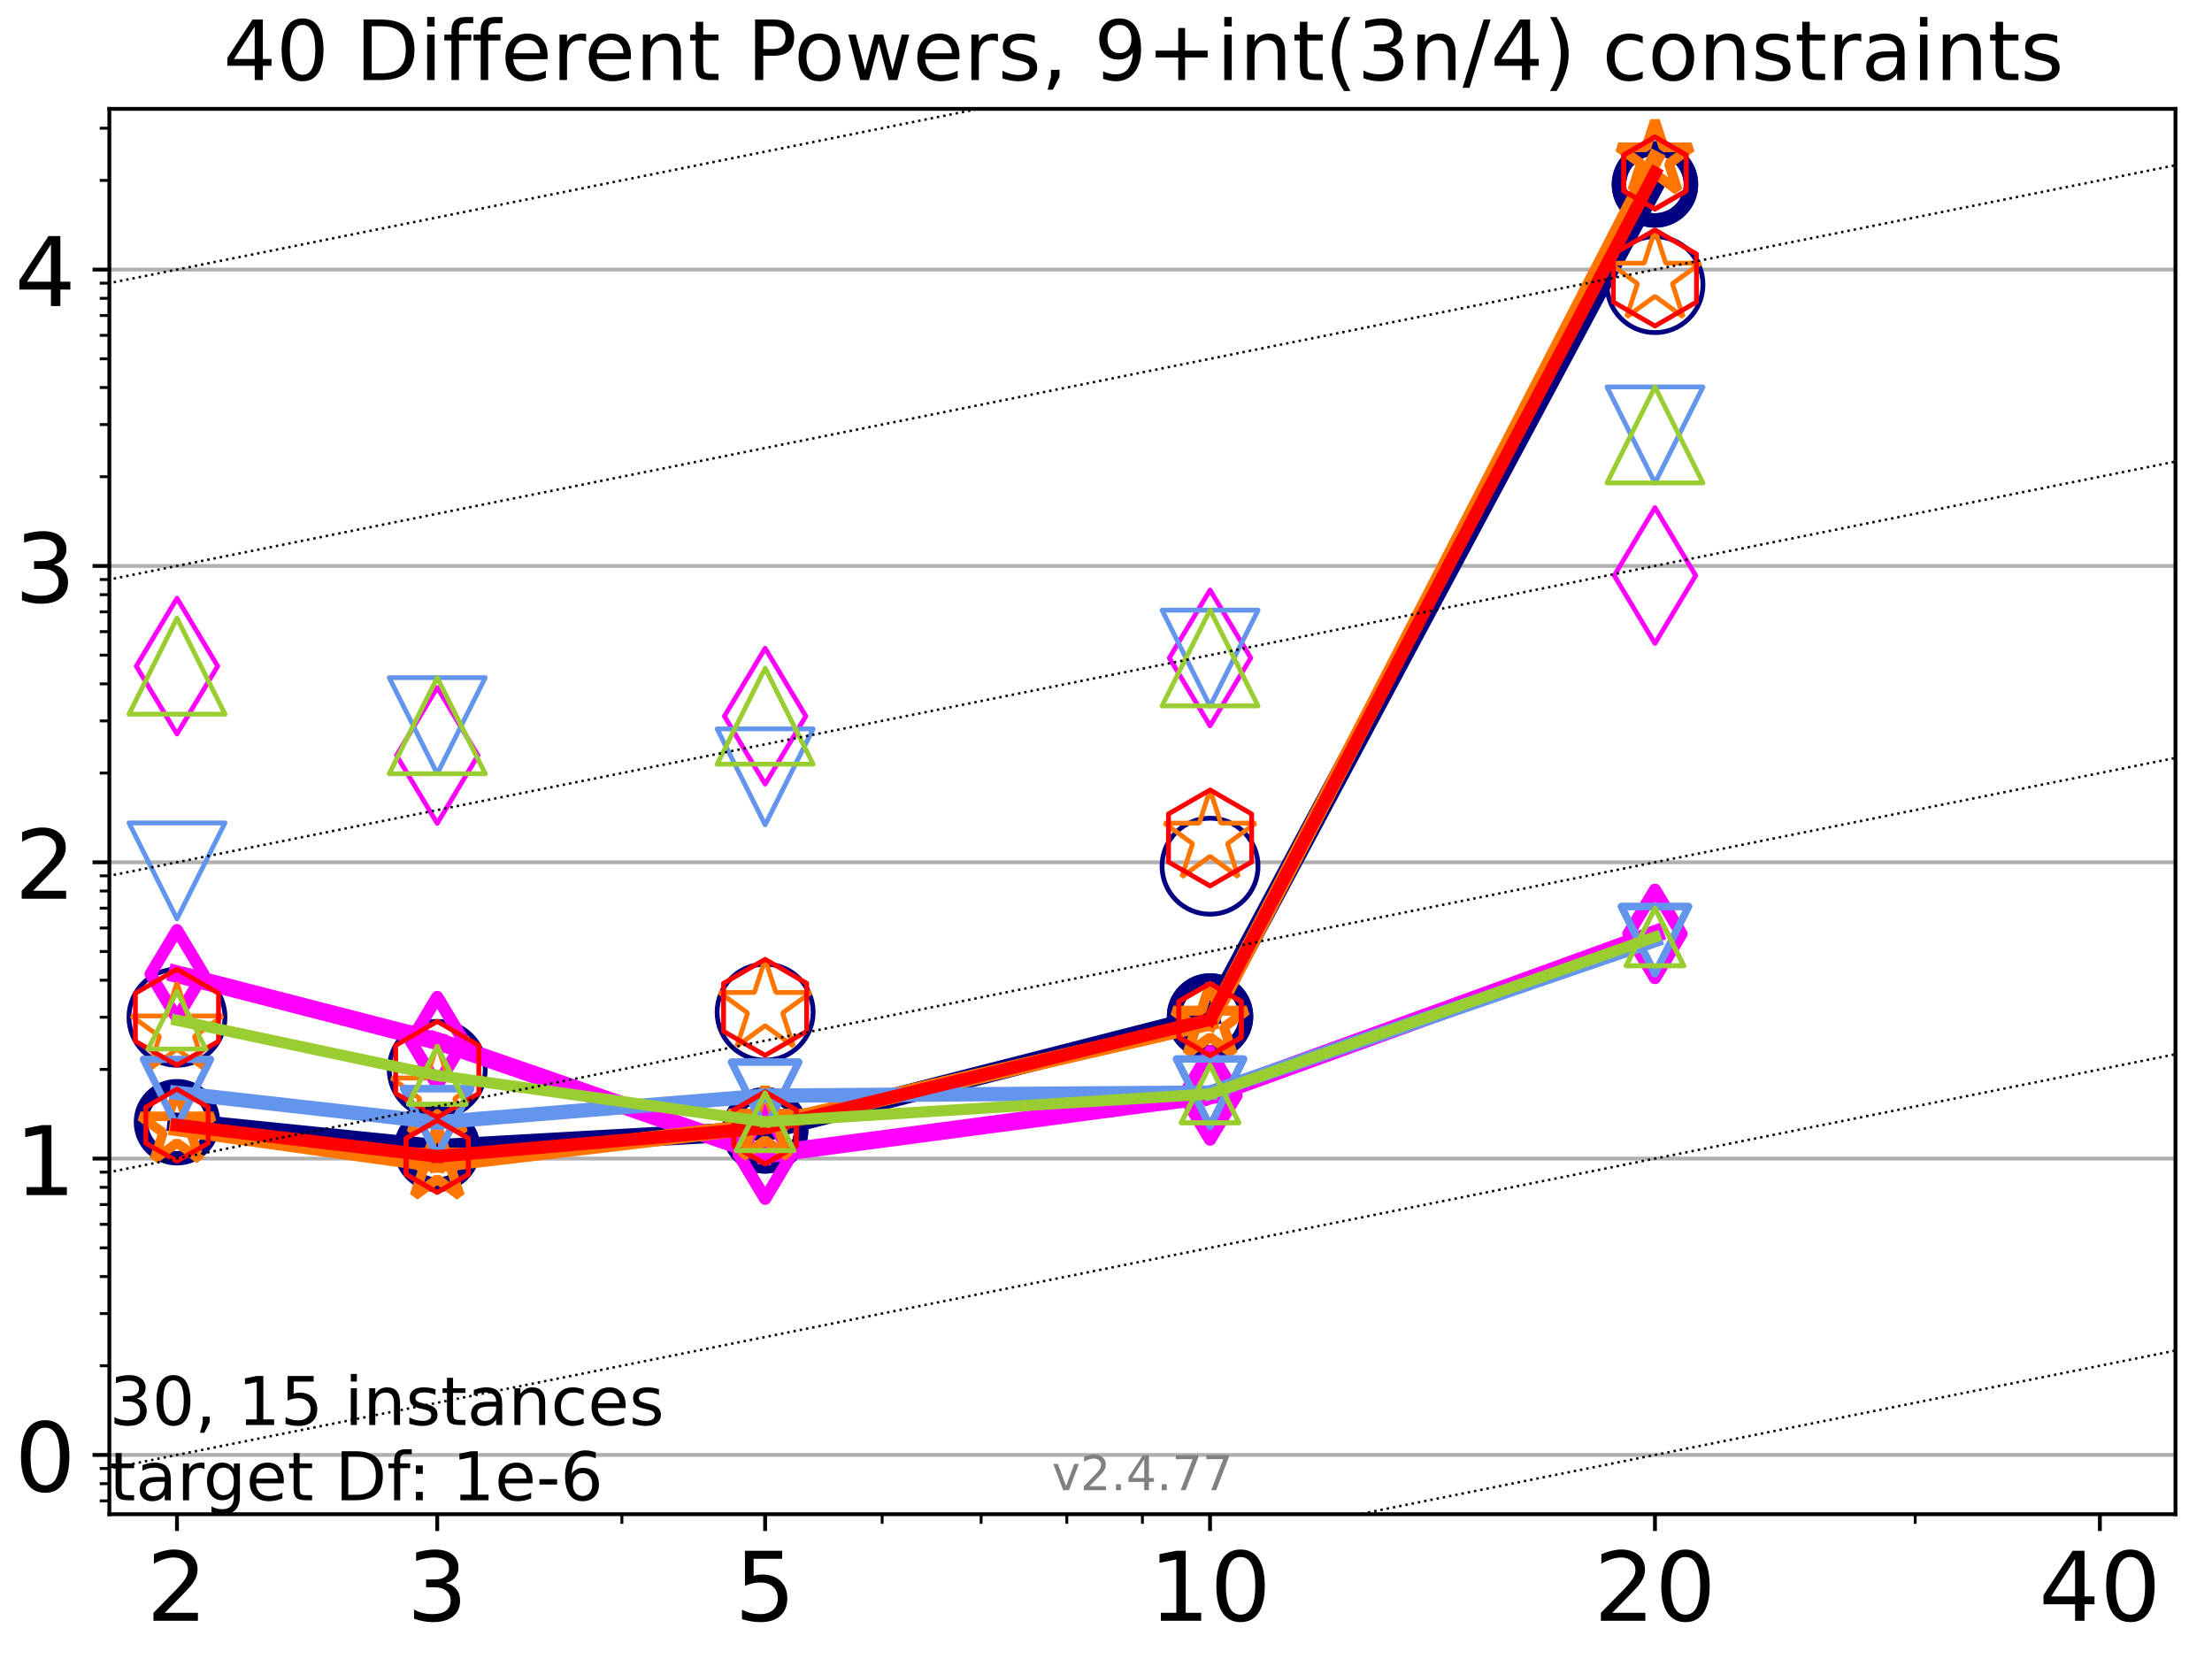 <?xml version="1.0" encoding="utf-8" standalone="no"?>
<!DOCTYPE svg PUBLIC "-//W3C//DTD SVG 1.1//EN"
  "http://www.w3.org/Graphics/SVG/1.1/DTD/svg11.dtd">
<!-- Created with matplotlib (https://matplotlib.org/) -->
<svg height="345.6pt" version="1.1" viewBox="0 0 460.8 345.6" width="460.8pt" xmlns="http://www.w3.org/2000/svg" xmlns:xlink="http://www.w3.org/1999/xlink">
 <defs>
  <style type="text/css">*{stroke-linecap:butt;stroke-linejoin:round;}</style>
 </defs>
 <g id="figure_1">
  <g id="patch_1">
   <path d="M 0 345.6 
L 460.8 345.6 
L 460.8 0 
L 0 0 
z
" style="fill:#ffffff;"/>
  </g>
  <g id="axes_1">
   <g id="patch_2">
    <path d="M 22.78 315.44 
L 453.192 315.44 
L 453.192 22.68 
L 22.78 22.68 
z
" style="fill:#ffffff;"/>
   </g>
   <g id="matplotlib.axis_1">
    <g id="xtick_1">
     <g id="line2d_1">
      <defs>
       <path d="M 0 0 
L 0 3.5 
" id="mff7098ea5a" style="stroke:#000000;stroke-width:0.8;"/>
      </defs>
      <g>
       <use style="stroke:#000000;stroke-width:0.8;" x="36.868" xlink:href="#mff7098ea5a" y="315.44"/>
      </g>
     </g>
     <g id="text_1">
      <!-- 2 -->
      <g transform="translate(30.506 337.637)scale(0.2 -0.2)">
       <defs>
        <path d="M 19.188 8.297 
L 53.609 8.297 
L 53.609 0 
L 7.328 0 
L 7.328 8.297 
Q 12.938 14.109 22.625 23.891 
Q 32.328 33.688 34.812 36.531 
Q 39.547 41.844 41.422 45.531 
Q 43.312 49.219 43.312 52.781 
Q 43.312 58.594 39.234 62.25 
Q 35.156 65.922 28.609 65.922 
Q 23.969 65.922 18.812 64.312 
Q 13.672 62.703 7.812 59.422 
L 7.812 69.391 
Q 13.766 71.781 18.938 73 
Q 24.125 74.219 28.422 74.219 
Q 39.75 74.219 46.484 68.547 
Q 53.219 62.891 53.219 53.422 
Q 53.219 48.922 51.531 44.891 
Q 49.859 40.875 45.406 35.406 
Q 44.188 33.984 37.641 27.219 
Q 31.109 20.453 19.188 8.297 
z
" id="DejaVuSans-50"/>
       </defs>
       <use xlink:href="#DejaVuSans-50"/>
      </g>
     </g>
    </g>
    <g id="xtick_2">
     <g id="line2d_2">
      <g>
       <use style="stroke:#000000;stroke-width:0.8;" x="91.085" xlink:href="#mff7098ea5a" y="315.44"/>
      </g>
     </g>
     <g id="text_2">
      <!-- 3 -->
      <g transform="translate(84.723 337.637)scale(0.2 -0.2)">
       <defs>
        <path d="M 40.578 39.312 
Q 47.656 37.797 51.625 33 
Q 55.609 28.219 55.609 21.188 
Q 55.609 10.406 48.188 4.484 
Q 40.766 -1.422 27.094 -1.422 
Q 22.516 -1.422 17.656 -0.516 
Q 12.797 0.391 7.625 2.203 
L 7.625 11.719 
Q 11.719 9.328 16.594 8.109 
Q 21.484 6.891 26.812 6.891 
Q 36.078 6.891 40.938 10.547 
Q 45.797 14.203 45.797 21.188 
Q 45.797 27.641 41.281 31.266 
Q 36.766 34.906 28.719 34.906 
L 20.219 34.906 
L 20.219 43.016 
L 29.109 43.016 
Q 36.375 43.016 40.234 45.922 
Q 44.094 48.828 44.094 54.297 
Q 44.094 59.906 40.109 62.906 
Q 36.141 65.922 28.719 65.922 
Q 24.656 65.922 20.016 65.031 
Q 15.375 64.156 9.812 62.312 
L 9.812 71.094 
Q 15.438 72.656 20.344 73.438 
Q 25.25 74.219 29.594 74.219 
Q 40.828 74.219 47.359 69.109 
Q 53.906 64.016 53.906 55.328 
Q 53.906 49.266 50.438 45.094 
Q 46.969 40.922 40.578 39.312 
z
" id="DejaVuSans-51"/>
       </defs>
       <use xlink:href="#DejaVuSans-51"/>
      </g>
     </g>
    </g>
    <g id="xtick_3">
     <g id="line2d_3">
      <g>
       <use style="stroke:#000000;stroke-width:0.8;" x="159.39" xlink:href="#mff7098ea5a" y="315.44"/>
      </g>
     </g>
     <g id="text_3">
      <!-- 5 -->
      <g transform="translate(153.028 337.637)scale(0.2 -0.2)">
       <defs>
        <path d="M 10.797 72.906 
L 49.516 72.906 
L 49.516 64.594 
L 19.828 64.594 
L 19.828 46.734 
Q 21.969 47.469 24.109 47.828 
Q 26.266 48.188 28.422 48.188 
Q 40.625 48.188 47.75 41.5 
Q 54.891 34.812 54.891 23.391 
Q 54.891 11.625 47.562 5.094 
Q 40.234 -1.422 26.906 -1.422 
Q 22.312 -1.422 17.547 -0.641 
Q 12.797 0.141 7.719 1.703 
L 7.719 11.625 
Q 12.109 9.234 16.797 8.062 
Q 21.484 6.891 26.703 6.891 
Q 35.156 6.891 40.078 11.328 
Q 45.016 15.766 45.016 23.391 
Q 45.016 31 40.078 35.438 
Q 35.156 39.891 26.703 39.891 
Q 22.75 39.891 18.812 39.016 
Q 14.891 38.141 10.797 36.281 
z
" id="DejaVuSans-53"/>
       </defs>
       <use xlink:href="#DejaVuSans-53"/>
      </g>
     </g>
    </g>
    <g id="xtick_4">
     <g id="line2d_4">
      <g>
       <use style="stroke:#000000;stroke-width:0.8;" x="252.074" xlink:href="#mff7098ea5a" y="315.44"/>
      </g>
     </g>
     <g id="text_4">
      <!-- 10 -->
      <g transform="translate(239.349 337.637)scale(0.2 -0.2)">
       <defs>
        <path d="M 12.406 8.297 
L 28.516 8.297 
L 28.516 63.922 
L 10.984 60.406 
L 10.984 69.391 
L 28.422 72.906 
L 38.281 72.906 
L 38.281 8.297 
L 54.391 8.297 
L 54.391 0 
L 12.406 0 
z
" id="DejaVuSans-49"/>
        <path d="M 31.781 66.406 
Q 24.172 66.406 20.328 58.906 
Q 16.5 51.422 16.5 36.375 
Q 16.5 21.391 20.328 13.891 
Q 24.172 6.391 31.781 6.391 
Q 39.453 6.391 43.281 13.891 
Q 47.125 21.391 47.125 36.375 
Q 47.125 51.422 43.281 58.906 
Q 39.453 66.406 31.781 66.406 
z
M 31.781 74.219 
Q 44.047 74.219 50.516 64.516 
Q 56.984 54.828 56.984 36.375 
Q 56.984 17.969 50.516 8.266 
Q 44.047 -1.422 31.781 -1.422 
Q 19.531 -1.422 13.062 8.266 
Q 6.594 17.969 6.594 36.375 
Q 6.594 54.828 13.062 64.516 
Q 19.531 74.219 31.781 74.219 
z
" id="DejaVuSans-48"/>
       </defs>
       <use xlink:href="#DejaVuSans-49"/>
       <use x="63.623" xlink:href="#DejaVuSans-48"/>
      </g>
     </g>
    </g>
    <g id="xtick_5">
     <g id="line2d_5">
      <g>
       <use style="stroke:#000000;stroke-width:0.8;" x="344.758" xlink:href="#mff7098ea5a" y="315.44"/>
      </g>
     </g>
     <g id="text_5">
      <!-- 20 -->
      <g transform="translate(332.033 337.637)scale(0.2 -0.2)">
       <use xlink:href="#DejaVuSans-50"/>
       <use x="63.623" xlink:href="#DejaVuSans-48"/>
      </g>
     </g>
    </g>
    <g id="xtick_6">
     <g id="line2d_6">
      <g>
       <use style="stroke:#000000;stroke-width:0.8;" x="437.443" xlink:href="#mff7098ea5a" y="315.44"/>
      </g>
     </g>
     <g id="text_6">
      <!-- 40 -->
      <g transform="translate(424.718 337.637)scale(0.2 -0.2)">
       <defs>
        <path d="M 37.797 64.312 
L 12.891 25.391 
L 37.797 25.391 
z
M 35.203 72.906 
L 47.609 72.906 
L 47.609 25.391 
L 58.016 25.391 
L 58.016 17.188 
L 47.609 17.188 
L 47.609 0 
L 37.797 0 
L 37.797 17.188 
L 4.891 17.188 
L 4.891 26.703 
z
" id="DejaVuSans-52"/>
       </defs>
       <use xlink:href="#DejaVuSans-52"/>
       <use x="63.623" xlink:href="#DejaVuSans-48"/>
      </g>
     </g>
    </g>
    <g id="xtick_7">
     <g id="line2d_7">
      <defs>
       <path d="M 0 0 
L 0 2 
" id="m1f25603be8" style="stroke:#000000;stroke-width:0.6;"/>
      </defs>
      <g>
       <use style="stroke:#000000;stroke-width:0.6;" x="129.552" xlink:href="#m1f25603be8" y="315.44"/>
      </g>
     </g>
    </g>
    <g id="xtick_8">
     <g id="line2d_8">
      <g>
       <use style="stroke:#000000;stroke-width:0.6;" x="183.769" xlink:href="#m1f25603be8" y="315.44"/>
      </g>
     </g>
    </g>
    <g id="xtick_9">
     <g id="line2d_9">
      <g>
       <use style="stroke:#000000;stroke-width:0.6;" x="204.381" xlink:href="#m1f25603be8" y="315.44"/>
      </g>
     </g>
    </g>
    <g id="xtick_10">
     <g id="line2d_10">
      <g>
       <use style="stroke:#000000;stroke-width:0.6;" x="222.237" xlink:href="#m1f25603be8" y="315.44"/>
      </g>
     </g>
    </g>
    <g id="xtick_11">
     <g id="line2d_11">
      <g>
       <use style="stroke:#000000;stroke-width:0.6;" x="237.986" xlink:href="#m1f25603be8" y="315.44"/>
      </g>
     </g>
    </g>
    <g id="xtick_12">
     <g id="line2d_12">
      <g>
       <use style="stroke:#000000;stroke-width:0.6;" x="398.975" xlink:href="#m1f25603be8" y="315.44"/>
      </g>
     </g>
    </g>
   </g>
   <g id="matplotlib.axis_2">
    <g id="ytick_1">
     <g id="line2d_13">
      <path clip-path="url(#pf92033dcc3)" d="M 22.78 303.093 
L 453.192 303.093 
" style="fill:none;stroke:#b0b0b0;stroke-linecap:square;stroke-width:0.8;"/>
     </g>
     <g id="line2d_14">
      <defs>
       <path d="M 0 0 
L -3.5 0 
" id="ma6a1397d59" style="stroke:#000000;stroke-width:0.8;"/>
      </defs>
      <g>
       <use style="stroke:#000000;stroke-width:0.8;" x="22.78" xlink:href="#ma6a1397d59" y="303.093"/>
      </g>
     </g>
     <g id="text_7">
      <!-- 0 -->
      <g transform="translate(3.055 310.692)scale(0.2 -0.2)">
       <use xlink:href="#DejaVuSans-48"/>
      </g>
     </g>
    </g>
    <g id="ytick_2">
     <g id="line2d_15">
      <path clip-path="url(#pf92033dcc3)" d="M 22.78 241.36 
L 453.192 241.36 
" style="fill:none;stroke:#b0b0b0;stroke-linecap:square;stroke-width:0.8;"/>
     </g>
     <g id="line2d_16">
      <g>
       <use style="stroke:#000000;stroke-width:0.8;" x="22.78" xlink:href="#ma6a1397d59" y="241.36"/>
      </g>
     </g>
     <g id="text_8">
      <!-- 1 -->
      <g transform="translate(3.055 248.959)scale(0.2 -0.2)">
       <use xlink:href="#DejaVuSans-49"/>
      </g>
     </g>
    </g>
    <g id="ytick_3">
     <g id="line2d_17">
      <path clip-path="url(#pf92033dcc3)" d="M 22.78 179.627 
L 453.192 179.627 
" style="fill:none;stroke:#b0b0b0;stroke-linecap:square;stroke-width:0.8;"/>
     </g>
     <g id="line2d_18">
      <g>
       <use style="stroke:#000000;stroke-width:0.8;" x="22.78" xlink:href="#ma6a1397d59" y="179.627"/>
      </g>
     </g>
     <g id="text_9">
      <!-- 2 -->
      <g transform="translate(3.055 187.226)scale(0.2 -0.2)">
       <use xlink:href="#DejaVuSans-50"/>
      </g>
     </g>
    </g>
    <g id="ytick_4">
     <g id="line2d_19">
      <path clip-path="url(#pf92033dcc3)" d="M 22.78 117.894 
L 453.192 117.894 
" style="fill:none;stroke:#b0b0b0;stroke-linecap:square;stroke-width:0.8;"/>
     </g>
     <g id="line2d_20">
      <g>
       <use style="stroke:#000000;stroke-width:0.8;" x="22.78" xlink:href="#ma6a1397d59" y="117.894"/>
      </g>
     </g>
     <g id="text_10">
      <!-- 3 -->
      <g transform="translate(3.055 125.493)scale(0.2 -0.2)">
       <use xlink:href="#DejaVuSans-51"/>
      </g>
     </g>
    </g>
    <g id="ytick_5">
     <g id="line2d_21">
      <path clip-path="url(#pf92033dcc3)" d="M 22.78 56.161 
L 453.192 56.161 
" style="fill:none;stroke:#b0b0b0;stroke-linecap:square;stroke-width:0.8;"/>
     </g>
     <g id="line2d_22">
      <g>
       <use style="stroke:#000000;stroke-width:0.8;" x="22.78" xlink:href="#ma6a1397d59" y="56.161"/>
      </g>
     </g>
     <g id="text_11">
      <!-- 4 -->
      <g transform="translate(3.055 63.76)scale(0.2 -0.2)">
       <use xlink:href="#DejaVuSans-52"/>
      </g>
     </g>
    </g>
    <g id="ytick_6">
     <g id="line2d_23">
      <defs>
       <path d="M 0 0 
L -2 0 
" id="m6c9942e17a" style="stroke:#000000;stroke-width:0.6;"/>
      </defs>
      <g>
       <use style="stroke:#000000;stroke-width:0.6;" x="22.78" xlink:href="#m6c9942e17a" y="312.656"/>
      </g>
     </g>
    </g>
    <g id="ytick_7">
     <g id="line2d_24">
      <g>
       <use style="stroke:#000000;stroke-width:0.6;" x="22.78" xlink:href="#m6c9942e17a" y="309.076"/>
      </g>
     </g>
    </g>
    <g id="ytick_8">
     <g id="line2d_25">
      <g>
       <use style="stroke:#000000;stroke-width:0.6;" x="22.78" xlink:href="#m6c9942e17a" y="305.918"/>
      </g>
     </g>
    </g>
    <g id="ytick_9">
     <g id="line2d_26">
      <g>
       <use style="stroke:#000000;stroke-width:0.6;" x="22.78" xlink:href="#m6c9942e17a" y="284.51"/>
      </g>
     </g>
    </g>
    <g id="ytick_10">
     <g id="line2d_27">
      <g>
       <use style="stroke:#000000;stroke-width:0.6;" x="22.78" xlink:href="#m6c9942e17a" y="273.639"/>
      </g>
     </g>
    </g>
    <g id="ytick_11">
     <g id="line2d_28">
      <g>
       <use style="stroke:#000000;stroke-width:0.6;" x="22.78" xlink:href="#m6c9942e17a" y="265.926"/>
      </g>
     </g>
    </g>
    <g id="ytick_12">
     <g id="line2d_29">
      <g>
       <use style="stroke:#000000;stroke-width:0.6;" x="22.78" xlink:href="#m6c9942e17a" y="259.944"/>
      </g>
     </g>
    </g>
    <g id="ytick_13">
     <g id="line2d_30">
      <g>
       <use style="stroke:#000000;stroke-width:0.6;" x="22.78" xlink:href="#m6c9942e17a" y="255.056"/>
      </g>
     </g>
    </g>
    <g id="ytick_14">
     <g id="line2d_31">
      <g>
       <use style="stroke:#000000;stroke-width:0.6;" x="22.78" xlink:href="#m6c9942e17a" y="250.923"/>
      </g>
     </g>
    </g>
    <g id="ytick_15">
     <g id="line2d_32">
      <g>
       <use style="stroke:#000000;stroke-width:0.6;" x="22.78" xlink:href="#m6c9942e17a" y="247.343"/>
      </g>
     </g>
    </g>
    <g id="ytick_16">
     <g id="line2d_33">
      <g>
       <use style="stroke:#000000;stroke-width:0.6;" x="22.78" xlink:href="#m6c9942e17a" y="244.185"/>
      </g>
     </g>
    </g>
    <g id="ytick_17">
     <g id="line2d_34">
      <g>
       <use style="stroke:#000000;stroke-width:0.6;" x="22.78" xlink:href="#m6c9942e17a" y="222.777"/>
      </g>
     </g>
    </g>
    <g id="ytick_18">
     <g id="line2d_35">
      <g>
       <use style="stroke:#000000;stroke-width:0.6;" x="22.78" xlink:href="#m6c9942e17a" y="211.906"/>
      </g>
     </g>
    </g>
    <g id="ytick_19">
     <g id="line2d_36">
      <g>
       <use style="stroke:#000000;stroke-width:0.6;" x="22.78" xlink:href="#m6c9942e17a" y="204.193"/>
      </g>
     </g>
    </g>
    <g id="ytick_20">
     <g id="line2d_37">
      <g>
       <use style="stroke:#000000;stroke-width:0.6;" x="22.78" xlink:href="#m6c9942e17a" y="198.211"/>
      </g>
     </g>
    </g>
    <g id="ytick_21">
     <g id="line2d_38">
      <g>
       <use style="stroke:#000000;stroke-width:0.6;" x="22.78" xlink:href="#m6c9942e17a" y="193.323"/>
      </g>
     </g>
    </g>
    <g id="ytick_22">
     <g id="line2d_39">
      <g>
       <use style="stroke:#000000;stroke-width:0.6;" x="22.78" xlink:href="#m6c9942e17a" y="189.19"/>
      </g>
     </g>
    </g>
    <g id="ytick_23">
     <g id="line2d_40">
      <g>
       <use style="stroke:#000000;stroke-width:0.6;" x="22.78" xlink:href="#m6c9942e17a" y="185.61"/>
      </g>
     </g>
    </g>
    <g id="ytick_24">
     <g id="line2d_41">
      <g>
       <use style="stroke:#000000;stroke-width:0.6;" x="22.78" xlink:href="#m6c9942e17a" y="182.452"/>
      </g>
     </g>
    </g>
    <g id="ytick_25">
     <g id="line2d_42">
      <g>
       <use style="stroke:#000000;stroke-width:0.6;" x="22.78" xlink:href="#m6c9942e17a" y="161.044"/>
      </g>
     </g>
    </g>
    <g id="ytick_26">
     <g id="line2d_43">
      <g>
       <use style="stroke:#000000;stroke-width:0.6;" x="22.78" xlink:href="#m6c9942e17a" y="150.173"/>
      </g>
     </g>
    </g>
    <g id="ytick_27">
     <g id="line2d_44">
      <g>
       <use style="stroke:#000000;stroke-width:0.6;" x="22.78" xlink:href="#m6c9942e17a" y="142.46"/>
      </g>
     </g>
    </g>
    <g id="ytick_28">
     <g id="line2d_45">
      <g>
       <use style="stroke:#000000;stroke-width:0.6;" x="22.78" xlink:href="#m6c9942e17a" y="136.478"/>
      </g>
     </g>
    </g>
    <g id="ytick_29">
     <g id="line2d_46">
      <g>
       <use style="stroke:#000000;stroke-width:0.6;" x="22.78" xlink:href="#m6c9942e17a" y="131.59"/>
      </g>
     </g>
    </g>
    <g id="ytick_30">
     <g id="line2d_47">
      <g>
       <use style="stroke:#000000;stroke-width:0.6;" x="22.78" xlink:href="#m6c9942e17a" y="127.457"/>
      </g>
     </g>
    </g>
    <g id="ytick_31">
     <g id="line2d_48">
      <g>
       <use style="stroke:#000000;stroke-width:0.6;" x="22.78" xlink:href="#m6c9942e17a" y="123.877"/>
      </g>
     </g>
    </g>
    <g id="ytick_32">
     <g id="line2d_49">
      <g>
       <use style="stroke:#000000;stroke-width:0.6;" x="22.78" xlink:href="#m6c9942e17a" y="120.719"/>
      </g>
     </g>
    </g>
    <g id="ytick_33">
     <g id="line2d_50">
      <g>
       <use style="stroke:#000000;stroke-width:0.6;" x="22.78" xlink:href="#m6c9942e17a" y="99.311"/>
      </g>
     </g>
    </g>
    <g id="ytick_34">
     <g id="line2d_51">
      <g>
       <use style="stroke:#000000;stroke-width:0.6;" x="22.78" xlink:href="#m6c9942e17a" y="88.44"/>
      </g>
     </g>
    </g>
    <g id="ytick_35">
     <g id="line2d_52">
      <g>
       <use style="stroke:#000000;stroke-width:0.6;" x="22.78" xlink:href="#m6c9942e17a" y="80.727"/>
      </g>
     </g>
    </g>
    <g id="ytick_36">
     <g id="line2d_53">
      <g>
       <use style="stroke:#000000;stroke-width:0.6;" x="22.78" xlink:href="#m6c9942e17a" y="74.745"/>
      </g>
     </g>
    </g>
    <g id="ytick_37">
     <g id="line2d_54">
      <g>
       <use style="stroke:#000000;stroke-width:0.6;" x="22.78" xlink:href="#m6c9942e17a" y="69.857"/>
      </g>
     </g>
    </g>
    <g id="ytick_38">
     <g id="line2d_55">
      <g>
       <use style="stroke:#000000;stroke-width:0.6;" x="22.78" xlink:href="#m6c9942e17a" y="65.724"/>
      </g>
     </g>
    </g>
    <g id="ytick_39">
     <g id="line2d_56">
      <g>
       <use style="stroke:#000000;stroke-width:0.6;" x="22.78" xlink:href="#m6c9942e17a" y="62.144"/>
      </g>
     </g>
    </g>
    <g id="ytick_40">
     <g id="line2d_57">
      <g>
       <use style="stroke:#000000;stroke-width:0.6;" x="22.78" xlink:href="#m6c9942e17a" y="58.986"/>
      </g>
     </g>
    </g>
    <g id="ytick_41">
     <g id="line2d_58">
      <g>
       <use style="stroke:#000000;stroke-width:0.6;" x="22.78" xlink:href="#m6c9942e17a" y="37.578"/>
      </g>
     </g>
    </g>
    <g id="ytick_42">
     <g id="line2d_59">
      <g>
       <use style="stroke:#000000;stroke-width:0.6;" x="22.78" xlink:href="#m6c9942e17a" y="26.707"/>
      </g>
     </g>
    </g>
   </g>
   <g id="line2d_60">
    <path clip-path="url(#pf92033dcc3)" d="M 36.868 233.782 
L 91.085 239.297 
" style="fill:none;stroke:#000080;stroke-linecap:square;stroke-width:4;"/>
    <defs>
     <path d="M 0 7.5 
C 1.989 7.5 3.897 6.71 5.303 5.303 
C 6.71 3.897 7.5 1.989 7.5 0 
C 7.5 -1.989 6.71 -3.897 5.303 -5.303 
C 3.897 -6.71 1.989 -7.5 0 -7.5 
C -1.989 -7.5 -3.897 -6.71 -5.303 -5.303 
C -6.71 -3.897 -7.5 -1.989 -7.5 0 
C -7.5 1.989 -6.71 3.897 -5.303 5.303 
C -3.897 6.71 -1.989 7.5 0 7.5 
z
" id="m7f2d7ec535" style="stroke:#000080;stroke-width:3;"/>
    </defs>
    <g clip-path="url(#pf92033dcc3)">
     <use style="fill-opacity:0;stroke:#000080;stroke-width:3;" x="36.868" xlink:href="#m7f2d7ec535" y="233.782"/>
     <use style="fill-opacity:0;stroke:#000080;stroke-width:3;" x="91.085" xlink:href="#m7f2d7ec535" y="239.297"/>
    </g>
   </g>
   <g id="line2d_61">
    <path clip-path="url(#pf92033dcc3)" d="M 91.085 239.297 
L 159.39 235.478 
" style="fill:none;stroke:#000080;stroke-linecap:square;stroke-width:4;"/>
    <g clip-path="url(#pf92033dcc3)">
     <use style="fill-opacity:0;stroke:#000080;stroke-width:3;" x="91.085" xlink:href="#m7f2d7ec535" y="239.297"/>
     <use style="fill-opacity:0;stroke:#000080;stroke-width:3;" x="159.39" xlink:href="#m7f2d7ec535" y="235.478"/>
    </g>
   </g>
   <g id="line2d_62">
    <path clip-path="url(#pf92033dcc3)" d="M 159.39 235.478 
L 252.074 211.752 
" style="fill:none;stroke:#000080;stroke-linecap:square;stroke-width:4;"/>
    <g clip-path="url(#pf92033dcc3)">
     <use style="fill-opacity:0;stroke:#000080;stroke-width:3;" x="159.39" xlink:href="#m7f2d7ec535" y="235.478"/>
     <use style="fill-opacity:0;stroke:#000080;stroke-width:3;" x="252.074" xlink:href="#m7f2d7ec535" y="211.752"/>
    </g>
   </g>
   <g id="line2d_63">
    <path clip-path="url(#pf92033dcc3)" d="M 252.074 211.752 
L 344.758 38.426 
" style="fill:none;stroke:#000080;stroke-linecap:square;stroke-width:4;"/>
    <g clip-path="url(#pf92033dcc3)">
     <use style="fill-opacity:0;stroke:#000080;stroke-width:3;" x="252.074" xlink:href="#m7f2d7ec535" y="211.752"/>
     <use style="fill-opacity:0;stroke:#000080;stroke-width:3;" x="344.758" xlink:href="#m7f2d7ec535" y="38.426"/>
    </g>
   </g>
   <g id="line2d_64">
    <path clip-path="url(#pf92033dcc3)" d="M 344.758 38.426 
" style="fill:none;stroke:#000080;stroke-linecap:square;stroke-width:4;"/>
    <g clip-path="url(#pf92033dcc3)">
     <use style="fill-opacity:0;stroke:#000080;stroke-width:3;" x="344.758" xlink:href="#m7f2d7ec535" y="38.426"/>
    </g>
   </g>
   <g id="line2d_65"/>
   <g id="line2d_66">
    <defs>
     <path d="M 0 10 
C 2.652 10 5.196 8.946 7.071 7.071 
C 8.946 5.196 10 2.652 10 0 
C 10 -2.652 8.946 -5.196 7.071 -7.071 
C 5.196 -8.946 2.652 -10 0 -10 
C -2.652 -10 -5.196 -8.946 -7.071 -7.071 
C -8.946 -5.196 -10 -2.652 -10 0 
C -10 2.652 -8.946 5.196 -7.071 7.071 
C -5.196 8.946 -2.652 10 0 10 
z
" id="m948bc66fd0" style="stroke:#000080;"/>
    </defs>
    <g clip-path="url(#pf92033dcc3)">
     <use style="fill-opacity:0;stroke:#000080;" x="36.868" xlink:href="#m948bc66fd0" y="211.906"/>
     <use style="fill-opacity:0;stroke:#000080;" x="91.085" xlink:href="#m948bc66fd0" y="222.777"/>
     <use style="fill-opacity:0;stroke:#000080;" x="159.39" xlink:href="#m948bc66fd0" y="210.855"/>
     <use style="fill-opacity:0;stroke:#000080;" x="252.074" xlink:href="#m948bc66fd0" y="180.444"/>
     <use style="fill-opacity:0;stroke:#000080;" x="344.758" xlink:href="#m948bc66fd0" y="59.288"/>
    </g>
   </g>
   <g id="line2d_67">
    <path clip-path="url(#pf92033dcc3)" d="M 36.868 202.928 
L 91.085 216.89 
" style="fill:none;stroke:#ff00ff;stroke-linecap:square;stroke-width:3.667;"/>
    <defs>
     <path d="M -0 9.192 
L 5.515 0 
L 0 -9.192 
L -5.515 -0 
z
" id="m77ac9f6e64" style="stroke:#ff00ff;stroke-linejoin:miter;stroke-width:2.5;"/>
    </defs>
    <g clip-path="url(#pf92033dcc3)">
     <use style="fill-opacity:0;stroke:#ff00ff;stroke-linejoin:miter;stroke-width:2.5;" x="36.868" xlink:href="#m77ac9f6e64" y="202.928"/>
     <use style="fill-opacity:0;stroke:#ff00ff;stroke-linejoin:miter;stroke-width:2.5;" x="91.085" xlink:href="#m77ac9f6e64" y="216.89"/>
    </g>
   </g>
   <g id="line2d_68">
    <path clip-path="url(#pf92033dcc3)" d="M 91.085 216.89 
L 159.39 240.516 
" style="fill:none;stroke:#ff00ff;stroke-linecap:square;stroke-width:3.667;"/>
    <g clip-path="url(#pf92033dcc3)">
     <use style="fill-opacity:0;stroke:#ff00ff;stroke-linejoin:miter;stroke-width:2.5;" x="91.085" xlink:href="#m77ac9f6e64" y="216.89"/>
     <use style="fill-opacity:0;stroke:#ff00ff;stroke-linejoin:miter;stroke-width:2.5;" x="159.39" xlink:href="#m77ac9f6e64" y="240.516"/>
    </g>
   </g>
   <g id="line2d_69">
    <path clip-path="url(#pf92033dcc3)" d="M 159.39 240.516 
L 252.074 228.196 
" style="fill:none;stroke:#ff00ff;stroke-linecap:square;stroke-width:3.667;"/>
    <g clip-path="url(#pf92033dcc3)">
     <use style="fill-opacity:0;stroke:#ff00ff;stroke-linejoin:miter;stroke-width:2.5;" x="159.39" xlink:href="#m77ac9f6e64" y="240.516"/>
     <use style="fill-opacity:0;stroke:#ff00ff;stroke-linejoin:miter;stroke-width:2.5;" x="252.074" xlink:href="#m77ac9f6e64" y="228.196"/>
    </g>
   </g>
   <g id="line2d_70">
    <path clip-path="url(#pf92033dcc3)" d="M 252.074 228.196 
L 344.758 194.548 
" style="fill:none;stroke:#ff00ff;stroke-linecap:square;stroke-width:3.667;"/>
    <g clip-path="url(#pf92033dcc3)">
     <use style="fill-opacity:0;stroke:#ff00ff;stroke-linejoin:miter;stroke-width:2.5;" x="252.074" xlink:href="#m77ac9f6e64" y="228.196"/>
     <use style="fill-opacity:0;stroke:#ff00ff;stroke-linejoin:miter;stroke-width:2.5;" x="344.758" xlink:href="#m77ac9f6e64" y="194.548"/>
    </g>
   </g>
   <g id="line2d_71">
    <path clip-path="url(#pf92033dcc3)" d="M 344.758 194.548 
" style="fill:none;stroke:#ff00ff;stroke-linecap:square;stroke-width:3.667;"/>
    <g clip-path="url(#pf92033dcc3)">
     <use style="fill-opacity:0;stroke:#ff00ff;stroke-linejoin:miter;stroke-width:2.5;" x="344.758" xlink:href="#m77ac9f6e64" y="194.548"/>
    </g>
   </g>
   <g id="line2d_72"/>
   <g id="line2d_73">
    <defs>
     <path d="M -0 14.142 
L 8.485 0 
L -0 -14.142 
L -8.485 -0 
z
" id="m3af64b2495" style="stroke:#ff00ff;stroke-linejoin:miter;"/>
    </defs>
    <g clip-path="url(#pf92033dcc3)">
     <use style="fill-opacity:0;stroke:#ff00ff;stroke-linejoin:miter;" x="36.868" xlink:href="#m3af64b2495" y="138.772"/>
     <use style="fill-opacity:0;stroke:#ff00ff;stroke-linejoin:miter;" x="91.085" xlink:href="#m3af64b2495" y="157.375"/>
     <use style="fill-opacity:0;stroke:#ff00ff;stroke-linejoin:miter;" x="159.39" xlink:href="#m3af64b2495" y="149.191"/>
     <use style="fill-opacity:0;stroke:#ff00ff;stroke-linejoin:miter;" x="252.074" xlink:href="#m3af64b2495" y="137.058"/>
     <use style="fill-opacity:0;stroke:#ff00ff;stroke-linejoin:miter;" x="344.758" xlink:href="#m3af64b2495" y="119.895"/>
    </g>
   </g>
   <g id="line2d_74">
    <path clip-path="url(#pf92033dcc3)" d="M 36.868 235.023 
L 91.085 242.579 
" style="fill:none;stroke:#ff7500;stroke-linecap:square;stroke-width:3.333;"/>
    <defs>
     <path d="M 0 -8 
L -1.796 -2.472 
L -7.608 -2.472 
L -2.906 0.944 
L -4.702 6.472 
L -0 3.056 
L 4.702 6.472 
L 2.906 0.944 
L 7.608 -2.472 
L 1.796 -2.472 
z
" id="m51d68666fb" style="stroke:#ff7500;stroke-linejoin:bevel;stroke-width:2;"/>
    </defs>
    <g clip-path="url(#pf92033dcc3)">
     <use style="fill-opacity:0;stroke:#ff7500;stroke-linejoin:bevel;stroke-width:2;" x="36.868" xlink:href="#m51d68666fb" y="235.023"/>
     <use style="fill-opacity:0;stroke:#ff7500;stroke-linejoin:bevel;stroke-width:2;" x="91.085" xlink:href="#m51d68666fb" y="242.579"/>
    </g>
   </g>
   <g id="line2d_75">
    <path clip-path="url(#pf92033dcc3)" d="M 91.085 242.579 
L 159.39 234.464 
" style="fill:none;stroke:#ff7500;stroke-linecap:square;stroke-width:3.333;"/>
    <g clip-path="url(#pf92033dcc3)">
     <use style="fill-opacity:0;stroke:#ff7500;stroke-linejoin:bevel;stroke-width:2;" x="91.085" xlink:href="#m51d68666fb" y="242.579"/>
     <use style="fill-opacity:0;stroke:#ff7500;stroke-linejoin:bevel;stroke-width:2;" x="159.39" xlink:href="#m51d68666fb" y="234.464"/>
    </g>
   </g>
   <g id="line2d_76">
    <path clip-path="url(#pf92033dcc3)" d="M 159.39 234.464 
L 252.074 213.013 
" style="fill:none;stroke:#ff7500;stroke-linecap:square;stroke-width:3.333;"/>
    <g clip-path="url(#pf92033dcc3)">
     <use style="fill-opacity:0;stroke:#ff7500;stroke-linejoin:bevel;stroke-width:2;" x="159.39" xlink:href="#m51d68666fb" y="234.464"/>
     <use style="fill-opacity:0;stroke:#ff7500;stroke-linejoin:bevel;stroke-width:2;" x="252.074" xlink:href="#m51d68666fb" y="213.013"/>
    </g>
   </g>
   <g id="line2d_77">
    <path clip-path="url(#pf92033dcc3)" d="M 252.074 213.013 
L 344.758 33.151 
" style="fill:none;stroke:#ff7500;stroke-linecap:square;stroke-width:3.333;"/>
    <g clip-path="url(#pf92033dcc3)">
     <use style="fill-opacity:0;stroke:#ff7500;stroke-linejoin:bevel;stroke-width:2;" x="252.074" xlink:href="#m51d68666fb" y="213.013"/>
     <use style="fill-opacity:0;stroke:#ff7500;stroke-linejoin:bevel;stroke-width:2;" x="344.758" xlink:href="#m51d68666fb" y="33.151"/>
    </g>
   </g>
   <g id="line2d_78">
    <path clip-path="url(#pf92033dcc3)" d="M 344.758 33.151 
" style="fill:none;stroke:#ff7500;stroke-linecap:square;stroke-width:3.333;"/>
    <g clip-path="url(#pf92033dcc3)">
     <use style="fill-opacity:0;stroke:#ff7500;stroke-linejoin:bevel;stroke-width:2;" x="344.758" xlink:href="#m51d68666fb" y="33.151"/>
    </g>
   </g>
   <g id="line2d_79"/>
   <g id="line2d_80">
    <defs>
     <path d="M 0 -10 
L -2.245 -3.09 
L -9.511 -3.09 
L -3.633 1.18 
L -5.878 8.09 
L -0 3.82 
L 5.878 8.09 
L 3.633 1.18 
L 9.511 -3.09 
L 2.245 -3.09 
z
" id="m5578b562cf" style="stroke:#ff7500;stroke-linejoin:bevel;"/>
    </defs>
    <g clip-path="url(#pf92033dcc3)">
     <use style="fill-opacity:0;stroke:#ff7500;stroke-linejoin:bevel;" x="36.868" xlink:href="#m5578b562cf" y="214.731"/>
     <use style="fill-opacity:0;stroke:#ff7500;stroke-linejoin:bevel;" x="91.085" xlink:href="#m5578b562cf" y="227.665"/>
     <use style="fill-opacity:0;stroke:#ff7500;stroke-linejoin:bevel;" x="159.39" xlink:href="#m5578b562cf" y="209.843"/>
     <use style="fill-opacity:0;stroke:#ff7500;stroke-linejoin:bevel;" x="252.074" xlink:href="#m5578b562cf" y="174.561"/>
     <use style="fill-opacity:0;stroke:#ff7500;stroke-linejoin:bevel;" x="344.758" xlink:href="#m5578b562cf" y="57.911"/>
    </g>
   </g>
   <g id="line2d_81">
    <path clip-path="url(#pf92033dcc3)" d="M 36.868 227.665 
L 91.085 233.782 
" style="fill:none;stroke:#6495ed;stroke-linecap:square;stroke-width:3;"/>
    <defs>
     <path d="M -0 7 
L 7 -7 
L -7 -7 
z
" id="md5c5db1621" style="stroke:#6495ed;stroke-linejoin:miter;stroke-width:1.5;"/>
    </defs>
    <g clip-path="url(#pf92033dcc3)">
     <use style="fill-opacity:0;stroke:#6495ed;stroke-linejoin:miter;stroke-width:1.5;" x="36.868" xlink:href="#md5c5db1621" y="227.665"/>
     <use style="fill-opacity:0;stroke:#6495ed;stroke-linejoin:miter;stroke-width:1.5;" x="91.085" xlink:href="#md5c5db1621" y="233.782"/>
    </g>
   </g>
   <g id="line2d_82">
    <path clip-path="url(#pf92033dcc3)" d="M 91.085 233.782 
L 159.39 228.25 
" style="fill:none;stroke:#6495ed;stroke-linecap:square;stroke-width:3;"/>
    <g clip-path="url(#pf92033dcc3)">
     <use style="fill-opacity:0;stroke:#6495ed;stroke-linejoin:miter;stroke-width:1.5;" x="91.085" xlink:href="#md5c5db1621" y="233.782"/>
     <use style="fill-opacity:0;stroke:#6495ed;stroke-linejoin:miter;stroke-width:1.5;" x="159.39" xlink:href="#md5c5db1621" y="228.25"/>
    </g>
   </g>
   <g id="line2d_83">
    <path clip-path="url(#pf92033dcc3)" d="M 159.39 228.25 
L 252.074 227.601 
" style="fill:none;stroke:#6495ed;stroke-linecap:square;stroke-width:3;"/>
    <g clip-path="url(#pf92033dcc3)">
     <use style="fill-opacity:0;stroke:#6495ed;stroke-linejoin:miter;stroke-width:1.5;" x="159.39" xlink:href="#md5c5db1621" y="228.25"/>
     <use style="fill-opacity:0;stroke:#6495ed;stroke-linejoin:miter;stroke-width:1.5;" x="252.074" xlink:href="#md5c5db1621" y="227.601"/>
    </g>
   </g>
   <g id="line2d_84">
    <path clip-path="url(#pf92033dcc3)" d="M 252.074 227.601 
L 344.758 195.84 
" style="fill:none;stroke:#6495ed;stroke-linecap:square;stroke-width:3;"/>
    <g clip-path="url(#pf92033dcc3)">
     <use style="fill-opacity:0;stroke:#6495ed;stroke-linejoin:miter;stroke-width:1.5;" x="252.074" xlink:href="#md5c5db1621" y="227.601"/>
     <use style="fill-opacity:0;stroke:#6495ed;stroke-linejoin:miter;stroke-width:1.5;" x="344.758" xlink:href="#md5c5db1621" y="195.84"/>
    </g>
   </g>
   <g id="line2d_85">
    <path clip-path="url(#pf92033dcc3)" d="M 344.758 195.84 
" style="fill:none;stroke:#6495ed;stroke-linecap:square;stroke-width:3;"/>
    <g clip-path="url(#pf92033dcc3)">
     <use style="fill-opacity:0;stroke:#6495ed;stroke-linejoin:miter;stroke-width:1.5;" x="344.758" xlink:href="#md5c5db1621" y="195.84"/>
    </g>
   </g>
   <g id="line2d_86"/>
   <g id="line2d_87">
    <defs>
     <path d="M -0 10 
L 10 -10 
L -10 -10 
z
" id="m545b6cfeb7" style="stroke:#6495ed;stroke-linejoin:miter;"/>
    </defs>
    <g clip-path="url(#pf92033dcc3)">
     <use style="fill-opacity:0;stroke:#6495ed;stroke-linejoin:miter;" x="36.868" xlink:href="#m545b6cfeb7" y="181.429"/>
     <use style="fill-opacity:0;stroke:#6495ed;stroke-linejoin:miter;" x="91.085" xlink:href="#m545b6cfeb7" y="151.175"/>
     <use style="fill-opacity:0;stroke:#6495ed;stroke-linejoin:miter;" x="159.39" xlink:href="#m545b6cfeb7" y="161.833"/>
     <use style="fill-opacity:0;stroke:#6495ed;stroke-linejoin:miter;" x="252.074" xlink:href="#m545b6cfeb7" y="137.107"/>
     <use style="fill-opacity:0;stroke:#6495ed;stroke-linejoin:miter;" x="344.758" xlink:href="#m545b6cfeb7" y="90.606"/>
    </g>
   </g>
   <g id="line2d_88">
    <path clip-path="url(#pf92033dcc3)" d="M 36.868 234.395 
L 91.085 240.888 
" style="fill:none;stroke:#ff0000;stroke-linecap:square;stroke-width:2.667;"/>
    <defs>
     <path d="M 0 -7.5 
L -6.495 -3.75 
L -6.495 3.75 
L -0 7.5 
L 6.495 3.75 
L 6.495 -3.75 
z
" id="m958875ed2e" style="stroke:#ff0000;stroke-linejoin:miter;"/>
    </defs>
    <g clip-path="url(#pf92033dcc3)">
     <use style="fill-opacity:0;stroke:#ff0000;stroke-linejoin:miter;" x="36.868" xlink:href="#m958875ed2e" y="234.395"/>
     <use style="fill-opacity:0;stroke:#ff0000;stroke-linejoin:miter;" x="91.085" xlink:href="#m958875ed2e" y="240.888"/>
    </g>
   </g>
   <g id="line2d_89">
    <path clip-path="url(#pf92033dcc3)" d="M 91.085 240.888 
L 159.39 234.966 
" style="fill:none;stroke:#ff0000;stroke-linecap:square;stroke-width:2.667;"/>
    <g clip-path="url(#pf92033dcc3)">
     <use style="fill-opacity:0;stroke:#ff0000;stroke-linejoin:miter;" x="91.085" xlink:href="#m958875ed2e" y="240.888"/>
     <use style="fill-opacity:0;stroke:#ff0000;stroke-linejoin:miter;" x="159.39" xlink:href="#m958875ed2e" y="234.966"/>
    </g>
   </g>
   <g id="line2d_90">
    <path clip-path="url(#pf92033dcc3)" d="M 159.39 234.966 
L 252.074 212.375 
" style="fill:none;stroke:#ff0000;stroke-linecap:square;stroke-width:2.667;"/>
    <g clip-path="url(#pf92033dcc3)">
     <use style="fill-opacity:0;stroke:#ff0000;stroke-linejoin:miter;" x="159.39" xlink:href="#m958875ed2e" y="234.966"/>
     <use style="fill-opacity:0;stroke:#ff0000;stroke-linejoin:miter;" x="252.074" xlink:href="#m958875ed2e" y="212.375"/>
    </g>
   </g>
   <g id="line2d_91">
    <path clip-path="url(#pf92033dcc3)" d="M 252.074 212.375 
L 344.758 36.037 
" style="fill:none;stroke:#ff0000;stroke-linecap:square;stroke-width:2.667;"/>
    <g clip-path="url(#pf92033dcc3)">
     <use style="fill-opacity:0;stroke:#ff0000;stroke-linejoin:miter;" x="252.074" xlink:href="#m958875ed2e" y="212.375"/>
     <use style="fill-opacity:0;stroke:#ff0000;stroke-linejoin:miter;" x="344.758" xlink:href="#m958875ed2e" y="36.037"/>
    </g>
   </g>
   <g id="line2d_92">
    <path clip-path="url(#pf92033dcc3)" d="M 344.758 36.037 
" style="fill:none;stroke:#ff0000;stroke-linecap:square;stroke-width:2.667;"/>
    <g clip-path="url(#pf92033dcc3)">
     <use style="fill-opacity:0;stroke:#ff0000;stroke-linejoin:miter;" x="344.758" xlink:href="#m958875ed2e" y="36.037"/>
    </g>
   </g>
   <g id="line2d_93"/>
   <g id="line2d_94">
    <defs>
     <path d="M 0 -10 
L -8.66 -5 
L -8.66 5 
L -0 10 
L 8.66 5 
L 8.66 -5 
z
" id="m7b05c40525" style="stroke:#ff0000;stroke-linejoin:miter;"/>
    </defs>
    <g clip-path="url(#pf92033dcc3)">
     <use style="fill-opacity:0;stroke:#ff0000;stroke-linejoin:miter;" x="36.868" xlink:href="#m7b05c40525" y="211.906"/>
     <use style="fill-opacity:0;stroke:#ff0000;stroke-linejoin:miter;" x="91.085" xlink:href="#m7b05c40525" y="222.777"/>
     <use style="fill-opacity:0;stroke:#ff0000;stroke-linejoin:miter;" x="159.39" xlink:href="#m7b05c40525" y="209.843"/>
     <use style="fill-opacity:0;stroke:#ff0000;stroke-linejoin:miter;" x="252.074" xlink:href="#m7b05c40525" y="174.561"/>
     <use style="fill-opacity:0;stroke:#ff0000;stroke-linejoin:miter;" x="344.758" xlink:href="#m7b05c40525" y="57.911"/>
    </g>
   </g>
   <g id="line2d_95">
    <path clip-path="url(#pf92033dcc3)" d="M 36.868 212.539 
L 91.085 224.027 
" style="fill:none;stroke:#9acd32;stroke-linecap:square;stroke-width:2.333;"/>
    <defs>
     <path d="M 0 -6 
L -6 6 
L 6 6 
z
" id="mb871074d4a" style="stroke:#9acd32;stroke-linejoin:miter;"/>
    </defs>
    <g clip-path="url(#pf92033dcc3)">
     <use style="fill-opacity:0;stroke:#9acd32;stroke-linejoin:miter;" x="36.868" xlink:href="#mb871074d4a" y="212.539"/>
     <use style="fill-opacity:0;stroke:#9acd32;stroke-linejoin:miter;" x="91.085" xlink:href="#mb871074d4a" y="224.027"/>
    </g>
   </g>
   <g id="line2d_96">
    <path clip-path="url(#pf92033dcc3)" d="M 91.085 224.027 
L 159.39 233.688 
" style="fill:none;stroke:#9acd32;stroke-linecap:square;stroke-width:2.333;"/>
    <g clip-path="url(#pf92033dcc3)">
     <use style="fill-opacity:0;stroke:#9acd32;stroke-linejoin:miter;" x="91.085" xlink:href="#mb871074d4a" y="224.027"/>
     <use style="fill-opacity:0;stroke:#9acd32;stroke-linejoin:miter;" x="159.39" xlink:href="#mb871074d4a" y="233.688"/>
    </g>
   </g>
   <g id="line2d_97">
    <path clip-path="url(#pf92033dcc3)" d="M 159.39 233.688 
L 252.074 227.897 
" style="fill:none;stroke:#9acd32;stroke-linecap:square;stroke-width:2.333;"/>
    <g clip-path="url(#pf92033dcc3)">
     <use style="fill-opacity:0;stroke:#9acd32;stroke-linejoin:miter;" x="159.39" xlink:href="#mb871074d4a" y="233.688"/>
     <use style="fill-opacity:0;stroke:#9acd32;stroke-linejoin:miter;" x="252.074" xlink:href="#mb871074d4a" y="227.897"/>
    </g>
   </g>
   <g id="line2d_98">
    <path clip-path="url(#pf92033dcc3)" d="M 252.074 227.897 
L 344.758 195.186 
" style="fill:none;stroke:#9acd32;stroke-linecap:square;stroke-width:2.333;"/>
    <g clip-path="url(#pf92033dcc3)">
     <use style="fill-opacity:0;stroke:#9acd32;stroke-linejoin:miter;" x="252.074" xlink:href="#mb871074d4a" y="227.897"/>
     <use style="fill-opacity:0;stroke:#9acd32;stroke-linejoin:miter;" x="344.758" xlink:href="#mb871074d4a" y="195.186"/>
    </g>
   </g>
   <g id="line2d_99">
    <path clip-path="url(#pf92033dcc3)" d="M 344.758 195.186 
" style="fill:none;stroke:#9acd32;stroke-linecap:square;stroke-width:2.333;"/>
    <g clip-path="url(#pf92033dcc3)">
     <use style="fill-opacity:0;stroke:#9acd32;stroke-linejoin:miter;" x="344.758" xlink:href="#mb871074d4a" y="195.186"/>
    </g>
   </g>
   <g id="line2d_100"/>
   <g id="line2d_101">
    <defs>
     <path d="M 0 -10 
L -10 10 
L 10 10 
z
" id="m7b984dc112" style="stroke:#9acd32;stroke-linejoin:miter;"/>
    </defs>
    <g clip-path="url(#pf92033dcc3)">
     <use style="fill-opacity:0;stroke:#9acd32;stroke-linejoin:miter;" x="36.868" xlink:href="#m7b984dc112" y="138.772"/>
     <use style="fill-opacity:0;stroke:#9acd32;stroke-linejoin:miter;" x="91.085" xlink:href="#m7b984dc112" y="151.175"/>
     <use style="fill-opacity:0;stroke:#9acd32;stroke-linejoin:miter;" x="159.39" xlink:href="#m7b984dc112" y="149.191"/>
     <use style="fill-opacity:0;stroke:#9acd32;stroke-linejoin:miter;" x="252.074" xlink:href="#m7b984dc112" y="137.058"/>
     <use style="fill-opacity:0;stroke:#9acd32;stroke-linejoin:miter;" x="344.758" xlink:href="#m7b984dc112" y="90.606"/>
    </g>
   </g>
   <g id="line2d_102"/>
   <g id="line2d_103">
    <path clip-path="url(#pf92033dcc3)" d="M 127.772 346.6 
L 461.8 279.626 
" style="fill:none;stroke:#000000;stroke-dasharray:0.5,0.825;stroke-dashoffset:0;stroke-width:0.5;"/>
   </g>
   <g id="line2d_104">
    <path clip-path="url(#pf92033dcc3)" d="M -1 310.686 
L 461.8 217.893 
" style="fill:none;stroke:#000000;stroke-dasharray:0.5,0.825;stroke-dashoffset:0;stroke-width:0.5;"/>
   </g>
   <g id="line2d_105">
    <path clip-path="url(#pf92033dcc3)" d="M -1 248.953 
L 461.8 156.16 
" style="fill:none;stroke:#000000;stroke-dasharray:0.5,0.825;stroke-dashoffset:0;stroke-width:0.5;"/>
   </g>
   <g id="line2d_106">
    <path clip-path="url(#pf92033dcc3)" d="M -1 187.22 
L 461.8 94.427 
" style="fill:none;stroke:#000000;stroke-dasharray:0.5,0.825;stroke-dashoffset:0;stroke-width:0.5;"/>
   </g>
   <g id="line2d_107">
    <path clip-path="url(#pf92033dcc3)" d="M -1 125.487 
L 461.8 32.694 
" style="fill:none;stroke:#000000;stroke-dasharray:0.5,0.825;stroke-dashoffset:0;stroke-width:0.5;"/>
   </g>
   <g id="line2d_108">
    <path clip-path="url(#pf92033dcc3)" d="M -1 63.754 
L 321.957 -1 
" style="fill:none;stroke:#000000;stroke-dasharray:0.5,0.825;stroke-dashoffset:0;stroke-width:0.5;"/>
   </g>
   <g id="line2d_109">
    <path clip-path="url(#pf92033dcc3)" d="M -1 2.021 
L 14.067 -1 
" style="fill:none;stroke:#000000;stroke-dasharray:0.5,0.825;stroke-dashoffset:0;stroke-width:0.5;"/>
   </g>
   <g id="line2d_110">
    <path clip-path="url(#pf92033dcc3)" style="fill:none;stroke:#000000;stroke-dasharray:0.5,0.825;stroke-dashoffset:0;stroke-width:0.5;"/>
   </g>
   <g id="line2d_111">
    <path clip-path="url(#pf92033dcc3)" style="fill:none;stroke:#000000;stroke-dasharray:0.5,0.825;stroke-dashoffset:0;stroke-width:0.5;"/>
   </g>
   <g id="patch_3">
    <path d="M 22.78 315.44 
L 22.78 22.68 
" style="fill:none;stroke:#000000;stroke-linecap:square;stroke-linejoin:miter;stroke-width:0.8;"/>
   </g>
   <g id="patch_4">
    <path d="M 453.192 315.44 
L 453.192 22.68 
" style="fill:none;stroke:#000000;stroke-linecap:square;stroke-linejoin:miter;stroke-width:0.8;"/>
   </g>
   <g id="patch_5">
    <path d="M 22.78 315.44 
L 453.192 315.44 
" style="fill:none;stroke:#000000;stroke-linecap:square;stroke-linejoin:miter;stroke-width:0.8;"/>
   </g>
   <g id="patch_6">
    <path d="M 22.78 22.68 
L 453.192 22.68 
" style="fill:none;stroke:#000000;stroke-linecap:square;stroke-linejoin:miter;stroke-width:0.8;"/>
   </g>
   <g id="text_12">
    <!-- 30, 15 instances -->
    <g transform="translate(22.78 296.851)scale(0.14 -0.14)">
     <defs>
      <path d="M 11.719 12.406 
L 22.016 12.406 
L 22.016 4 
L 14.016 -11.625 
L 7.719 -11.625 
L 11.719 4 
z
" id="DejaVuSans-44"/>
      <path id="DejaVuSans-32"/>
      <path d="M 9.422 54.688 
L 18.406 54.688 
L 18.406 0 
L 9.422 0 
z
M 9.422 75.984 
L 18.406 75.984 
L 18.406 64.594 
L 9.422 64.594 
z
" id="DejaVuSans-105"/>
      <path d="M 54.891 33.016 
L 54.891 0 
L 45.906 0 
L 45.906 32.719 
Q 45.906 40.484 42.875 44.328 
Q 39.844 48.188 33.797 48.188 
Q 26.516 48.188 22.312 43.547 
Q 18.109 38.922 18.109 30.906 
L 18.109 0 
L 9.078 0 
L 9.078 54.688 
L 18.109 54.688 
L 18.109 46.188 
Q 21.344 51.125 25.703 53.562 
Q 30.078 56 35.797 56 
Q 45.219 56 50.047 50.172 
Q 54.891 44.344 54.891 33.016 
z
" id="DejaVuSans-110"/>
      <path d="M 44.281 53.078 
L 44.281 44.578 
Q 40.484 46.531 36.375 47.5 
Q 32.281 48.484 27.875 48.484 
Q 21.188 48.484 17.844 46.438 
Q 14.5 44.391 14.5 40.281 
Q 14.5 37.156 16.891 35.375 
Q 19.281 33.594 26.516 31.984 
L 29.594 31.297 
Q 39.156 29.25 43.188 25.516 
Q 47.219 21.781 47.219 15.094 
Q 47.219 7.469 41.188 3.016 
Q 35.156 -1.422 24.609 -1.422 
Q 20.219 -1.422 15.453 -0.562 
Q 10.688 0.297 5.422 2 
L 5.422 11.281 
Q 10.406 8.688 15.234 7.391 
Q 20.062 6.109 24.812 6.109 
Q 31.156 6.109 34.562 8.281 
Q 37.984 10.453 37.984 14.406 
Q 37.984 18.062 35.516 20.016 
Q 33.062 21.969 24.703 23.781 
L 21.578 24.516 
Q 13.234 26.266 9.516 29.906 
Q 5.812 33.547 5.812 39.891 
Q 5.812 47.609 11.281 51.797 
Q 16.75 56 26.812 56 
Q 31.781 56 36.172 55.266 
Q 40.578 54.547 44.281 53.078 
z
" id="DejaVuSans-115"/>
      <path d="M 18.312 70.219 
L 18.312 54.688 
L 36.812 54.688 
L 36.812 47.703 
L 18.312 47.703 
L 18.312 18.016 
Q 18.312 11.328 20.141 9.422 
Q 21.969 7.516 27.594 7.516 
L 36.812 7.516 
L 36.812 0 
L 27.594 0 
Q 17.188 0 13.234 3.875 
Q 9.281 7.766 9.281 18.016 
L 9.281 47.703 
L 2.688 47.703 
L 2.688 54.688 
L 9.281 54.688 
L 9.281 70.219 
z
" id="DejaVuSans-116"/>
      <path d="M 34.281 27.484 
Q 23.391 27.484 19.188 25 
Q 14.984 22.516 14.984 16.5 
Q 14.984 11.719 18.141 8.906 
Q 21.297 6.109 26.703 6.109 
Q 34.188 6.109 38.703 11.406 
Q 43.219 16.703 43.219 25.484 
L 43.219 27.484 
z
M 52.203 31.203 
L 52.203 0 
L 43.219 0 
L 43.219 8.297 
Q 40.141 3.328 35.547 0.953 
Q 30.953 -1.422 24.312 -1.422 
Q 15.922 -1.422 10.953 3.297 
Q 6 8.016 6 15.922 
Q 6 25.141 12.172 29.828 
Q 18.359 34.516 30.609 34.516 
L 43.219 34.516 
L 43.219 35.406 
Q 43.219 41.609 39.141 45 
Q 35.062 48.391 27.688 48.391 
Q 23 48.391 18.547 47.266 
Q 14.109 46.141 10.016 43.891 
L 10.016 52.203 
Q 14.938 54.109 19.578 55.047 
Q 24.219 56 28.609 56 
Q 40.484 56 46.344 49.844 
Q 52.203 43.703 52.203 31.203 
z
" id="DejaVuSans-97"/>
      <path d="M 48.781 52.594 
L 48.781 44.188 
Q 44.969 46.297 41.141 47.344 
Q 37.312 48.391 33.406 48.391 
Q 24.656 48.391 19.812 42.844 
Q 14.984 37.312 14.984 27.297 
Q 14.984 17.281 19.812 11.734 
Q 24.656 6.203 33.406 6.203 
Q 37.312 6.203 41.141 7.25 
Q 44.969 8.297 48.781 10.406 
L 48.781 2.094 
Q 45.016 0.344 40.984 -0.531 
Q 36.969 -1.422 32.422 -1.422 
Q 20.062 -1.422 12.781 6.344 
Q 5.516 14.109 5.516 27.297 
Q 5.516 40.672 12.859 48.328 
Q 20.219 56 33.016 56 
Q 37.156 56 41.109 55.141 
Q 45.062 54.297 48.781 52.594 
z
" id="DejaVuSans-99"/>
      <path d="M 56.203 29.594 
L 56.203 25.203 
L 14.891 25.203 
Q 15.484 15.922 20.484 11.062 
Q 25.484 6.203 34.422 6.203 
Q 39.594 6.203 44.453 7.469 
Q 49.312 8.734 54.109 11.281 
L 54.109 2.781 
Q 49.266 0.734 44.188 -0.344 
Q 39.109 -1.422 33.891 -1.422 
Q 20.797 -1.422 13.156 6.188 
Q 5.516 13.812 5.516 26.812 
Q 5.516 40.234 12.766 48.109 
Q 20.016 56 32.328 56 
Q 43.359 56 49.781 48.891 
Q 56.203 41.797 56.203 29.594 
z
M 47.219 32.234 
Q 47.125 39.594 43.094 43.984 
Q 39.062 48.391 32.422 48.391 
Q 24.906 48.391 20.391 44.141 
Q 15.875 39.891 15.188 32.172 
z
" id="DejaVuSans-101"/>
     </defs>
     <use xlink:href="#DejaVuSans-51"/>
     <use x="63.623" xlink:href="#DejaVuSans-48"/>
     <use x="127.246" xlink:href="#DejaVuSans-44"/>
     <use x="159.033" xlink:href="#DejaVuSans-32"/>
     <use x="190.82" xlink:href="#DejaVuSans-49"/>
     <use x="254.443" xlink:href="#DejaVuSans-53"/>
     <use x="318.066" xlink:href="#DejaVuSans-32"/>
     <use x="349.854" xlink:href="#DejaVuSans-105"/>
     <use x="377.637" xlink:href="#DejaVuSans-110"/>
     <use x="441.016" xlink:href="#DejaVuSans-115"/>
     <use x="493.115" xlink:href="#DejaVuSans-116"/>
     <use x="532.324" xlink:href="#DejaVuSans-97"/>
     <use x="593.604" xlink:href="#DejaVuSans-110"/>
     <use x="656.982" xlink:href="#DejaVuSans-99"/>
     <use x="711.963" xlink:href="#DejaVuSans-101"/>
     <use x="773.486" xlink:href="#DejaVuSans-115"/>
    </g>
    <!-- target Df: 1e-6 -->
    <g transform="translate(22.78 312.528)scale(0.14 -0.14)">
     <defs>
      <path d="M 41.109 46.297 
Q 39.594 47.172 37.812 47.578 
Q 36.031 48 33.891 48 
Q 26.266 48 22.188 43.047 
Q 18.109 38.094 18.109 28.812 
L 18.109 0 
L 9.078 0 
L 9.078 54.688 
L 18.109 54.688 
L 18.109 46.188 
Q 20.953 51.172 25.484 53.578 
Q 30.031 56 36.531 56 
Q 37.453 56 38.578 55.875 
Q 39.703 55.766 41.062 55.516 
z
" id="DejaVuSans-114"/>
      <path d="M 45.406 27.984 
Q 45.406 37.75 41.375 43.109 
Q 37.359 48.484 30.078 48.484 
Q 22.859 48.484 18.828 43.109 
Q 14.797 37.75 14.797 27.984 
Q 14.797 18.266 18.828 12.891 
Q 22.859 7.516 30.078 7.516 
Q 37.359 7.516 41.375 12.891 
Q 45.406 18.266 45.406 27.984 
z
M 54.391 6.781 
Q 54.391 -7.172 48.188 -13.984 
Q 42 -20.797 29.203 -20.797 
Q 24.469 -20.797 20.266 -20.094 
Q 16.062 -19.391 12.109 -17.922 
L 12.109 -9.188 
Q 16.062 -11.328 19.922 -12.344 
Q 23.781 -13.375 27.781 -13.375 
Q 36.625 -13.375 41.016 -8.766 
Q 45.406 -4.156 45.406 5.172 
L 45.406 9.625 
Q 42.625 4.781 38.281 2.391 
Q 33.938 0 27.875 0 
Q 17.828 0 11.672 7.656 
Q 5.516 15.328 5.516 27.984 
Q 5.516 40.672 11.672 48.328 
Q 17.828 56 27.875 56 
Q 33.938 56 38.281 53.609 
Q 42.625 51.219 45.406 46.391 
L 45.406 54.688 
L 54.391 54.688 
z
" id="DejaVuSans-103"/>
      <path d="M 19.672 64.797 
L 19.672 8.109 
L 31.594 8.109 
Q 46.688 8.109 53.688 14.938 
Q 60.688 21.781 60.688 36.531 
Q 60.688 51.172 53.688 57.984 
Q 46.688 64.797 31.594 64.797 
z
M 9.812 72.906 
L 30.078 72.906 
Q 51.266 72.906 61.172 64.094 
Q 71.094 55.281 71.094 36.531 
Q 71.094 17.672 61.125 8.828 
Q 51.172 0 30.078 0 
L 9.812 0 
z
" id="DejaVuSans-68"/>
      <path d="M 37.109 75.984 
L 37.109 68.5 
L 28.516 68.5 
Q 23.688 68.5 21.797 66.547 
Q 19.922 64.594 19.922 59.516 
L 19.922 54.688 
L 34.719 54.688 
L 34.719 47.703 
L 19.922 47.703 
L 19.922 0 
L 10.891 0 
L 10.891 47.703 
L 2.297 47.703 
L 2.297 54.688 
L 10.891 54.688 
L 10.891 58.5 
Q 10.891 67.625 15.141 71.797 
Q 19.391 75.984 28.609 75.984 
z
" id="DejaVuSans-102"/>
      <path d="M 11.719 12.406 
L 22.016 12.406 
L 22.016 0 
L 11.719 0 
z
M 11.719 51.703 
L 22.016 51.703 
L 22.016 39.312 
L 11.719 39.312 
z
" id="DejaVuSans-58"/>
      <path d="M 4.891 31.391 
L 31.203 31.391 
L 31.203 23.391 
L 4.891 23.391 
z
" id="DejaVuSans-45"/>
      <path d="M 33.016 40.375 
Q 26.375 40.375 22.484 35.828 
Q 18.609 31.297 18.609 23.391 
Q 18.609 15.531 22.484 10.953 
Q 26.375 6.391 33.016 6.391 
Q 39.656 6.391 43.531 10.953 
Q 47.406 15.531 47.406 23.391 
Q 47.406 31.297 43.531 35.828 
Q 39.656 40.375 33.016 40.375 
z
M 52.594 71.297 
L 52.594 62.312 
Q 48.875 64.062 45.094 64.984 
Q 41.312 65.922 37.594 65.922 
Q 27.828 65.922 22.672 59.328 
Q 17.531 52.734 16.797 39.406 
Q 19.672 43.656 24.016 45.922 
Q 28.375 48.188 33.594 48.188 
Q 44.578 48.188 50.953 41.516 
Q 57.328 34.859 57.328 23.391 
Q 57.328 12.156 50.688 5.359 
Q 44.047 -1.422 33.016 -1.422 
Q 20.359 -1.422 13.672 8.266 
Q 6.984 17.969 6.984 36.375 
Q 6.984 53.656 15.188 63.938 
Q 23.391 74.219 37.203 74.219 
Q 40.922 74.219 44.703 73.484 
Q 48.484 72.75 52.594 71.297 
z
" id="DejaVuSans-54"/>
     </defs>
     <use xlink:href="#DejaVuSans-116"/>
     <use x="39.209" xlink:href="#DejaVuSans-97"/>
     <use x="100.488" xlink:href="#DejaVuSans-114"/>
     <use x="139.852" xlink:href="#DejaVuSans-103"/>
     <use x="203.328" xlink:href="#DejaVuSans-101"/>
     <use x="264.852" xlink:href="#DejaVuSans-116"/>
     <use x="304.061" xlink:href="#DejaVuSans-32"/>
     <use x="335.848" xlink:href="#DejaVuSans-68"/>
     <use x="412.85" xlink:href="#DejaVuSans-102"/>
     <use x="444.43" xlink:href="#DejaVuSans-58"/>
     <use x="478.121" xlink:href="#DejaVuSans-32"/>
     <use x="509.908" xlink:href="#DejaVuSans-49"/>
     <use x="573.531" xlink:href="#DejaVuSans-101"/>
     <use x="635.055" xlink:href="#DejaVuSans-45"/>
     <use x="671.139" xlink:href="#DejaVuSans-54"/>
    </g>
   </g>
   <g id="text_13">
    <!-- v2.4.77 -->
    <g style="fill:#808080;" transform="translate(219.124 310.433)scale(0.1 -0.1)">
     <defs>
      <path d="M 2.984 54.688 
L 12.5 54.688 
L 29.594 8.797 
L 46.688 54.688 
L 56.203 54.688 
L 35.688 0 
L 23.484 0 
z
" id="DejaVuSans-118"/>
      <path d="M 10.688 12.406 
L 21 12.406 
L 21 0 
L 10.688 0 
z
" id="DejaVuSans-46"/>
      <path d="M 8.203 72.906 
L 55.078 72.906 
L 55.078 68.703 
L 28.609 0 
L 18.312 0 
L 43.219 64.594 
L 8.203 64.594 
z
" id="DejaVuSans-55"/>
     </defs>
     <use xlink:href="#DejaVuSans-118"/>
     <use x="59.18" xlink:href="#DejaVuSans-50"/>
     <use x="122.803" xlink:href="#DejaVuSans-46"/>
     <use x="154.59" xlink:href="#DejaVuSans-52"/>
     <use x="218.213" xlink:href="#DejaVuSans-46"/>
     <use x="250" xlink:href="#DejaVuSans-55"/>
     <use x="313.623" xlink:href="#DejaVuSans-55"/>
    </g>
   </g>
   <g id="text_14">
    <!-- 40 Different Powers, 9+int(3n/4) constraints -->
    <g transform="translate(46.521 16.68)scale(0.173 -0.173)">
     <defs>
      <path d="M 19.672 64.797 
L 19.672 37.406 
L 32.078 37.406 
Q 38.969 37.406 42.719 40.969 
Q 46.484 44.531 46.484 51.125 
Q 46.484 57.672 42.719 61.234 
Q 38.969 64.797 32.078 64.797 
z
M 9.812 72.906 
L 32.078 72.906 
Q 44.344 72.906 50.609 67.359 
Q 56.891 61.812 56.891 51.125 
Q 56.891 40.328 50.609 34.812 
Q 44.344 29.297 32.078 29.297 
L 19.672 29.297 
L 19.672 0 
L 9.812 0 
z
" id="DejaVuSans-80"/>
      <path d="M 30.609 48.391 
Q 23.391 48.391 19.188 42.75 
Q 14.984 37.109 14.984 27.297 
Q 14.984 17.484 19.156 11.844 
Q 23.344 6.203 30.609 6.203 
Q 37.797 6.203 41.984 11.859 
Q 46.188 17.531 46.188 27.297 
Q 46.188 37.016 41.984 42.703 
Q 37.797 48.391 30.609 48.391 
z
M 30.609 56 
Q 42.328 56 49.016 48.375 
Q 55.719 40.766 55.719 27.297 
Q 55.719 13.875 49.016 6.219 
Q 42.328 -1.422 30.609 -1.422 
Q 18.844 -1.422 12.172 6.219 
Q 5.516 13.875 5.516 27.297 
Q 5.516 40.766 12.172 48.375 
Q 18.844 56 30.609 56 
z
" id="DejaVuSans-111"/>
      <path d="M 4.203 54.688 
L 13.188 54.688 
L 24.422 12.016 
L 35.594 54.688 
L 46.188 54.688 
L 57.422 12.016 
L 68.609 54.688 
L 77.594 54.688 
L 63.281 0 
L 52.688 0 
L 40.922 44.828 
L 29.109 0 
L 18.5 0 
z
" id="DejaVuSans-119"/>
      <path d="M 10.984 1.516 
L 10.984 10.5 
Q 14.703 8.734 18.5 7.812 
Q 22.312 6.891 25.984 6.891 
Q 35.75 6.891 40.891 13.453 
Q 46.047 20.016 46.781 33.406 
Q 43.953 29.203 39.594 26.953 
Q 35.25 24.703 29.984 24.703 
Q 19.047 24.703 12.672 31.312 
Q 6.297 37.938 6.297 49.422 
Q 6.297 60.641 12.938 67.422 
Q 19.578 74.219 30.609 74.219 
Q 43.266 74.219 49.922 64.516 
Q 56.594 54.828 56.594 36.375 
Q 56.594 19.141 48.406 8.859 
Q 40.234 -1.422 26.422 -1.422 
Q 22.703 -1.422 18.891 -0.688 
Q 15.094 0.047 10.984 1.516 
z
M 30.609 32.422 
Q 37.25 32.422 41.125 36.953 
Q 45.016 41.5 45.016 49.422 
Q 45.016 57.281 41.125 61.844 
Q 37.25 66.406 30.609 66.406 
Q 23.969 66.406 20.094 61.844 
Q 16.219 57.281 16.219 49.422 
Q 16.219 41.5 20.094 36.953 
Q 23.969 32.422 30.609 32.422 
z
" id="DejaVuSans-57"/>
      <path d="M 46 62.703 
L 46 35.5 
L 73.188 35.5 
L 73.188 27.203 
L 46 27.203 
L 46 0 
L 37.797 0 
L 37.797 27.203 
L 10.594 27.203 
L 10.594 35.5 
L 37.797 35.5 
L 37.797 62.703 
z
" id="DejaVuSans-43"/>
      <path d="M 31 75.875 
Q 24.469 64.656 21.281 53.656 
Q 18.109 42.672 18.109 31.391 
Q 18.109 20.125 21.312 9.062 
Q 24.516 -2 31 -13.188 
L 23.188 -13.188 
Q 15.875 -1.703 12.234 9.375 
Q 8.594 20.453 8.594 31.391 
Q 8.594 42.281 12.203 53.312 
Q 15.828 64.359 23.188 75.875 
z
" id="DejaVuSans-40"/>
      <path d="M 25.391 72.906 
L 33.688 72.906 
L 8.297 -9.281 
L 0 -9.281 
z
" id="DejaVuSans-47"/>
      <path d="M 8.016 75.875 
L 15.828 75.875 
Q 23.141 64.359 26.781 53.312 
Q 30.422 42.281 30.422 31.391 
Q 30.422 20.453 26.781 9.375 
Q 23.141 -1.703 15.828 -13.188 
L 8.016 -13.188 
Q 14.5 -2 17.703 9.062 
Q 20.906 20.125 20.906 31.391 
Q 20.906 42.672 17.703 53.656 
Q 14.5 64.656 8.016 75.875 
z
" id="DejaVuSans-41"/>
     </defs>
     <use xlink:href="#DejaVuSans-52"/>
     <use x="63.623" xlink:href="#DejaVuSans-48"/>
     <use x="127.246" xlink:href="#DejaVuSans-32"/>
     <use x="159.033" xlink:href="#DejaVuSans-68"/>
     <use x="236.035" xlink:href="#DejaVuSans-105"/>
     <use x="263.818" xlink:href="#DejaVuSans-102"/>
     <use x="299.023" xlink:href="#DejaVuSans-102"/>
     <use x="334.229" xlink:href="#DejaVuSans-101"/>
     <use x="395.752" xlink:href="#DejaVuSans-114"/>
     <use x="434.615" xlink:href="#DejaVuSans-101"/>
     <use x="496.139" xlink:href="#DejaVuSans-110"/>
     <use x="559.518" xlink:href="#DejaVuSans-116"/>
     <use x="598.727" xlink:href="#DejaVuSans-32"/>
     <use x="630.514" xlink:href="#DejaVuSans-80"/>
     <use x="687.191" xlink:href="#DejaVuSans-111"/>
     <use x="748.373" xlink:href="#DejaVuSans-119"/>
     <use x="830.16" xlink:href="#DejaVuSans-101"/>
     <use x="891.684" xlink:href="#DejaVuSans-114"/>
     <use x="932.797" xlink:href="#DejaVuSans-115"/>
     <use x="984.896" xlink:href="#DejaVuSans-44"/>
     <use x="1016.684" xlink:href="#DejaVuSans-32"/>
     <use x="1048.471" xlink:href="#DejaVuSans-57"/>
     <use x="1112.094" xlink:href="#DejaVuSans-43"/>
     <use x="1195.883" xlink:href="#DejaVuSans-105"/>
     <use x="1223.666" xlink:href="#DejaVuSans-110"/>
     <use x="1287.045" xlink:href="#DejaVuSans-116"/>
     <use x="1326.254" xlink:href="#DejaVuSans-40"/>
     <use x="1365.268" xlink:href="#DejaVuSans-51"/>
     <use x="1428.891" xlink:href="#DejaVuSans-110"/>
     <use x="1492.27" xlink:href="#DejaVuSans-47"/>
     <use x="1525.961" xlink:href="#DejaVuSans-52"/>
     <use x="1589.584" xlink:href="#DejaVuSans-41"/>
     <use x="1628.598" xlink:href="#DejaVuSans-32"/>
     <use x="1660.385" xlink:href="#DejaVuSans-99"/>
     <use x="1715.365" xlink:href="#DejaVuSans-111"/>
     <use x="1776.547" xlink:href="#DejaVuSans-110"/>
     <use x="1839.926" xlink:href="#DejaVuSans-115"/>
     <use x="1892.025" xlink:href="#DejaVuSans-116"/>
     <use x="1931.234" xlink:href="#DejaVuSans-114"/>
     <use x="1972.348" xlink:href="#DejaVuSans-97"/>
     <use x="2033.627" xlink:href="#DejaVuSans-105"/>
     <use x="2061.41" xlink:href="#DejaVuSans-110"/>
     <use x="2124.789" xlink:href="#DejaVuSans-116"/>
     <use x="2163.998" xlink:href="#DejaVuSans-115"/>
    </g>
   </g>
  </g>
 </g>
 <defs>
  <clipPath id="pf92033dcc3">
   <rect height="292.76" width="430.412" x="22.78" y="22.68"/>
  </clipPath>
 </defs>
</svg>
